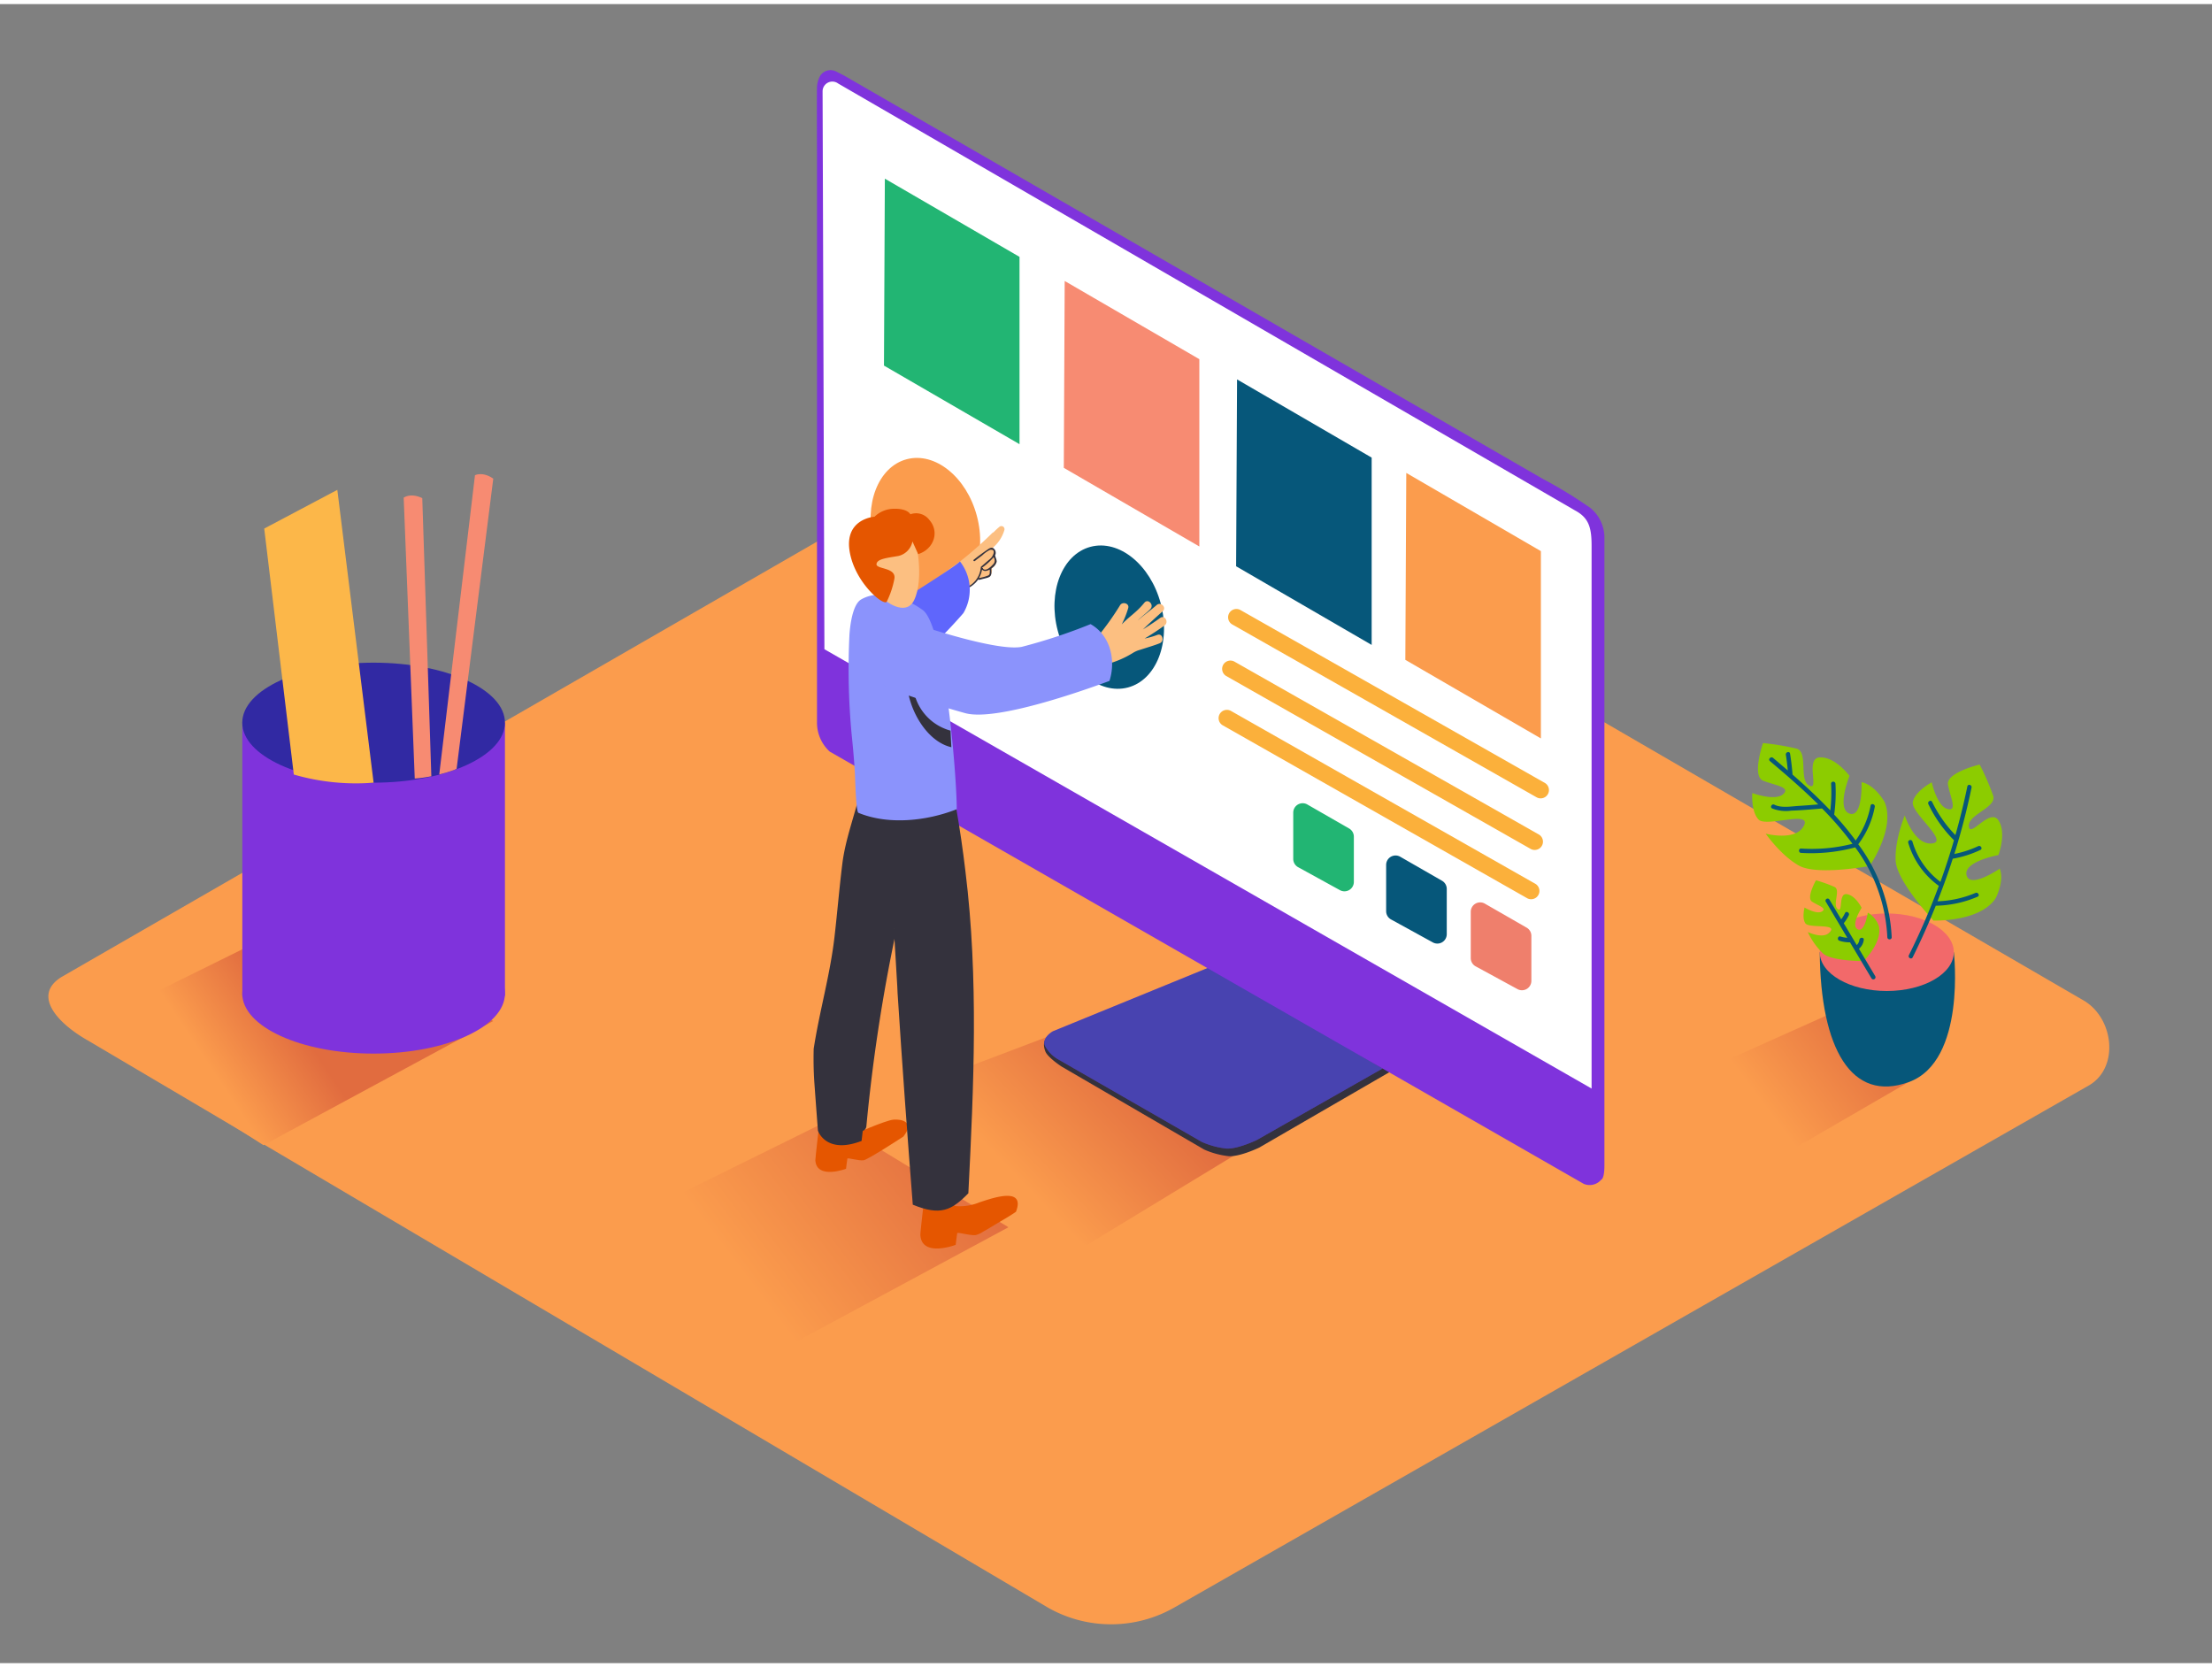 <svg id="Layer_2" data-name="Layer 2" xmlns="http://www.w3.org/2000/svg" xmlns:xlink="http://www.w3.org/1999/xlink" viewBox="0 0 400 300" width="406" height="306" class="illustration styles_illustrationTablet__1DWOa"><rect x="0" y="0" width="400" height="300" fill="#808080" stroke="none"/><defs><linearGradient id="linear-gradient" x1="183.77" y1="212.13" x2="206.23" y2="190.6" gradientUnits="userSpaceOnUse"><stop offset="0" stop-color="#fb9c4d"></stop><stop offset="0.98" stop-color="#e16c3f"></stop></linearGradient><linearGradient id="linear-gradient-2" x1="134.5" y1="229.93" x2="171.78" y2="201.67" xlink:href="#linear-gradient"></linearGradient><linearGradient id="linear-gradient-3" x1="318.91" y1="199.11" x2="340.83" y2="182.49" xlink:href="#linear-gradient"></linearGradient><linearGradient id="linear-gradient-4" x1="38.71" y1="193.43" x2="53.57" y2="183.52" xlink:href="#linear-gradient"></linearGradient></defs><title>ZZ</title><path d="M189.57,290,16,187.47c-5.53-3.1-10.27-8.2-4.88-11.54L185.32,75.55c2.61-1.62,6.58-2.68,9.24-1.14L376.75,180.15c5.53,3.21,6.52,12.17,1,15.38L212.45,289.89A23.08,23.08,0,0,1,189.57,290Z" fill="#fb9c4d"></path><path d="M156.56,199.18l44.55-16.87L238,199.19l-41.55,25.25C187.06,218.33,165.66,205.68,156.56,199.18Z" fill="url(#linear-gradient)"></path><path d="M107.72,222.67l42.51-21,32.13,19.51-41.55,22.41C131.43,237.52,116.82,229.17,107.72,222.67Z" fill="url(#linear-gradient-2)"></path><path d="M219.35,175.47l-29.85,11.2s-1.25.81-.45,2.75c.46,1.11,2.93,2.71,2.93,2.71l25.77,15a14.86,14.86,0,0,0,4.44,1.2c2.06.12,5.51-1.55,5.51-1.55l24-13.9Z" fill="#34323d"></path><path d="M218.93,174.08l-28.52,11.66s-2,1.09-1.47,2.57a6.16,6.16,0,0,0,2.55,2.59l25.84,14.85a14.86,14.86,0,0,0,4.44,1.2c2.06.12,5.51-1.55,5.51-1.55L250,192.48Z" fill="#7f33dc"></path><path d="M218.93,174.08l-28.52,11.66s-2,1.09-1.47,2.57a6.16,6.16,0,0,0,2.55,2.59l25.84,14.85a14.86,14.86,0,0,0,4.44,1.2c2.06.12,5.51-1.55,5.51-1.55L250,192.48Z" fill="#06577a" opacity="0.45"></path><path d="M286.38,213.33a2.75,2.75,0,0,0,3.19-.77s.56-.11.56-2.56V96.29a7,7,0,0,0-2.49-5.14,82.23,82.23,0,0,0-8.7-5.32L152.6,12.9l-1.42-.72a2.23,2.23,0,0,0-2.82.72,4.54,4.54,0,0,0-.62,2.07c-.05,1.19,0,12.68,0,12.68v102.3a7.07,7.07,0,0,0,2.3,5.22Z" fill="#7f33dc"></path><path d="M287.81,196.1V98c0-3.26-.45-5.08-3-6.44L151.56,14.36a1.76,1.76,0,0,0-2.81,1.42l.33,100.88Z" fill="#fff"></path><path d="M303.26,195l28.24-12.65L347,193.85l-23.73,13.76C317.57,203.92,308.75,198.89,303.26,195Z" fill="url(#linear-gradient-3)"></path><polygon points="278.64 98.92 278.64 132.79 254.13 118.58 254.3 84.78 278.64 98.92" fill="#fb9c4d"></polygon><polygon points="248.04 82.01 248.04 115.88 223.53 101.66 223.7 67.87 248.04 82.01" fill="#06577a"></polygon><polygon points="216.88 64.21 216.88 98.08 192.37 83.86 192.53 50.07 216.88 64.21" fill="#f78b72"></polygon><polygon points="184.36 45.71 184.36 79.58 159.85 65.37 160.01 31.57 184.36 45.71" fill="#22b573"></polygon><line x1="278.64" y1="142.16" x2="223.53" y2="110.85" fill="#fb9c4d"></line><path d="M279.4,140.86l-55.11-31.3a1.5,1.5,0,0,0-1.51,2.59l55.11,31.3a1.5,1.5,0,0,0,1.51-2.59Z" fill="#fbb03b"></path><line x1="277.57" y1="151.48" x2="222.46" y2="120.18" fill="#fb9c4d"></line><path d="M278.32,150.19l-55.11-31.3a1.5,1.5,0,0,0-1.51,2.59l55.11,31.3a1.5,1.5,0,0,0,1.51-2.59Z" fill="#fbb03b"></path><line x1="276.92" y1="160.39" x2="221.81" y2="129.09" fill="#fb9c4d"></line><path d="M277.68,159.1l-55.11-31.3a1.5,1.5,0,0,0-1.51,2.59l55.11,31.3a1.5,1.5,0,0,0,1.51-2.59Z" fill="#fbb03b"></path><ellipse cx="200.59" cy="110.85" rx="9.63" ry="13.16" transform="translate(-21.78 55.39) rotate(-14.92)" fill="#06577a"></ellipse><ellipse cx="167.34" cy="95.01" rx="9.63" ry="13.16" transform="translate(-18.82 46.3) rotate(-14.92)" fill="#fb9c4d"></ellipse><path d="M154.08,204.52s6.05-2.69,7.51-2.8,3.89.39,1.77,3.06c0,0-6.36,4.16-7.2,4.29s-2.88-.51-2.93-.29-.24,1.83-.24,1.83-5.32,2-5.55-1.53c0-.46.77-7.07.77-7.07" fill="#e55600"></path><path d="M147.14,188.92c1.05-6.84,3-13.47,3.78-20.39.5-4.35.86-8.73,1.4-13.08s2.16-8.56,3.2-12.87a.47.47,0,0,0-.22-.53c0-.15.09-.3.14-.45.54-.51,1.09-1,1.62-1.46l7.44,5s0,4.55-.28,11.16c-.86,3.85-1.52,7.28-2.5,10.93a1,1,0,0,1,.23.87,309,309,0,0,0-5.28,34.8,1,1,0,0,1-.66.87l-.21,1.8c-6.47,2.5-7.89-1.85-7.89-1.85s-.29-3.71-.66-8.85C147.12,192.87,147.09,190.9,147.14,188.92Z" fill="#34323d"></path><path d="M193,117.63l.17.06a.83.83,0,0,1,.38-1.29c.36-.12.73-.22,1.1-.34a.73.73,0,0,1,.1-.12,2.25,2.25,0,0,1,.39-.28.71.71,0,0,1,.6-.32l.28,0c.31-.07.63-.13,1-.2l1.13-.25a.81.81,0,0,1,.16-.28,50.51,50.51,0,0,0,4.25-5.93c.46-.7,1.76-.28,1.44.6a17.19,17.19,0,0,1-1.15,2.88c1.67-1.7,2.58-2.08,4.1-3.92.65-.78,1.75.34,1.11,1.11-.39.47-1.93,1.66-2.32,2.12.75-.69,2.65-2.11,3.41-2.79s1.87.44,1.11,1.11q-1.82,1.62-3.59,3.29c1.07-.66,2.12-1.35,3.14-2.09.82-.6,1.6.77.79,1.36-1.17.85-2.38,1.64-3.62,2.38a15.91,15.91,0,0,0,2.3-.66c.94-.37,1.35,1.15.42,1.52-.77.3-1.57.55-2.36.8l-1.19.38a4.77,4.77,0,0,0-1.32.58,17.41,17.41,0,0,1-5,2.09l-.33.2a.69.69,0,0,1-.68,0,11.48,11.48,0,0,1-6.24-.5C191.65,118.8,192,117.28,193,117.63Z" fill="#fcbf81"></path><path d="M169.9,104.89a8.71,8.71,0,0,1,.94-.9.13.13,0,0,0,0,.07.15.15,0,0,0,.25.14l.62-.47a.76.76,0,0,0-.07.24.65.65,0,0,0,.51.72.64.64,0,0,0,.82-.57l.26-.15a.65.65,0,0,0,0,.2.57.57,0,0,0,.8.53l.27-.12a.47.47,0,0,0,.35.14,14.62,14.62,0,0,0,1.76-.08.25.25,0,0,1,.06-.41,16.32,16.32,0,0,1,2.33-.63h.09l.06-.05a2.23,2.23,0,0,0,.43-1.54,1.75,1.75,0,0,0,.83-1.27.27.27,0,0,1-.12-.11,1.21,1.21,0,0,1-.14-.37,1.69,1.69,0,0,1-.09-.58.23.23,0,0,1,.16-.21c-.13-.41-.3-.82-.46-1.19a6.52,6.52,0,0,0,2.06-3.16.56.56,0,0,0-.89-.6,11.82,11.82,0,0,0-1.07,1,.47.47,0,0,0-.21.11,69.23,69.23,0,0,1-5.64,5c-.33.26-4.22,2.94-4,3.13C169.73,103.8,165.82,108,169.9,104.89Zm2.09-1,0,0a.15.15,0,0,0,.21.09h0a.58.58,0,0,0,.42.25.36.36,0,0,1-.67-.29Z" fill="#fcbf81"></path><path d="M170.59,103.84a6.07,6.07,0,0,0,2-1.1,1.17,1.17,0,0,1,1.67.11,6.84,6.84,0,0,0,.37-.85,1.23,1.23,0,0,1,2.32.8,6,6,0,0,1-2.07,3,10,10,0,0,1-3.31,1.33,1.26,1.26,0,0,1-1.44-1.52l-.07-.12A1.24,1.24,0,0,1,170.59,103.84Z" fill="#fcbf81"></path><path d="M174,106a5,5,0,0,0,2.93-2,.14.14,0,0,0,.17.11l1.14-.29a2.29,2.29,0,0,0,.67-.24c.49-.31.35-.91.35-1.41a.15.15,0,0,0,0-.09l.2-.17a2.1,2.1,0,0,0,.75-1c.08-.42-.2-.82-.26-1.23a1,1,0,0,0-.19-1.17c-.41-.4-.82-.12-1.21.15q-1.26.86-2.46,1.81c-.16.12,0,.35.2.23q.65-.51,1.32-1a5.78,5.78,0,0,1,1.39-1c1.24-.23.53,1.12.24,1.43s-.37.34-.56.5l-1.27,1.1,0,0a.14.14,0,0,0-.05.11,4.31,4.31,0,0,1-3.38,3.88C173.73,105.79,173.79,106.09,174,106Zm3.77-4a.14.14,0,0,0-.16,0s0-.07,0-.1a11.66,11.66,0,0,0,2.1-1.91c0,.12.08.23.12.36a.93.93,0,0,1-.29,1C179.17,101.76,178.25,102.67,177.74,102.08Zm-.72,1.73a4.29,4.29,0,0,0,.53-1.48c.41.42.94.25,1.39,0a3.38,3.38,0,0,1,0,.64c0,.32-.25.45-.54.53C178,103.59,177.49,103.69,177,103.81Z" fill="#34323d"></path><path d="M156.23,112.36c.48-.75,16.39-10.38,17.36-11.58a8.31,8.31,0,0,1,.62,9.35s-8.92,10.45-13.56,11.38" fill="#5f66fc"></path><path d="M167.32,214.47l3.6,1.29a2,2,0,0,0,1.45,1.32.8.8,0,0,0,.5.28,9.42,9.42,0,0,0,4.27-.69c1.72-.54,8.44-3.11,6.58,1.71-1.23.86-2.6,1.61-3.85,2.37-.71.43-1.41.86-2.14,1.26a4.25,4.25,0,0,1-1.26.58c-1,.15-3.31-.58-3.37-.33s-.28,2.1-.28,2.1-6.12,2.34-6.39-1.76C166.4,222.06,167.32,214.47,167.32,214.47Z" fill="#e55600"></path><path d="M162.26,177.68c-.75-12.09-1.16-24.26-3.72-36.14-.11-3.09-2.11-1.12-2-2.34,1.09-9.95,15.58,1.89,15.58,1.89.59.48.66,3.53.78,4.22q1,5.73,1.68,11.5c2.4,19.42,1.51,38.75.53,58.23-3.08,3.15-5.09,4.09-10.05,2.06-1-12.75-1.93-25.5-2.75-38.27Z" fill="#34323d"></path><path d="M154,132a126.13,126.13,0,0,1-.39-18c.11-1.57.54-5.43,2.11-6.34,3.45-2,8.25-.21,11.16,1.93,3.88,2.86,6.12,29.46,6.13,36-5.34,2.11-12.32,2.91-17.78.65-.48-.2-.59-6.73-.66-7.54C154.43,136.46,154.23,134.22,154,132Z" fill="#8b93fc"></path><path d="M165.11,123.28a9.22,9.22,0,0,0,6.78,8.1c0,.37.12,2.67.15,3-4.36-1-7.57-6.51-8-11.14C163.95,122.58,165,122.59,165.11,123.28Z" fill="#34323d"></path><path d="M165.23,96.23c.34.16,2,7.61.06,11.58s-8.26-1.69-9.44-5.21S158.84,93.22,165.23,96.23Z" fill="#fcbf81"></path><path d="M165,97.17a3.36,3.36,0,0,1-2.56,2.63c-2.13.36-3.87.54-3.94,1.48s3.62.55,3.23,2.66a16,16,0,0,1-1.36,4.09c-.41,1-5.78-3.3-6.73-9.07s4.25-6.26,4.5-6.26a5.09,5.09,0,0,1,3.48-1.44c2.52-.07,3,1,3,1a3,3,0,0,1,3.46,1.05c1.89,2.19.71,5.31-2.05,6.15Z" fill="#e55600"></path><path d="M166.69,112.47s13.65,4.62,18.07,3.76a99,99,0,0,0,12.45-4.11c3.55,2,4.63,6.45,3.42,10.27-5.19,1.92-20.61,7.33-26.08,5.83-6.62-1.81-14-4.5-14-4.5S153.39,119,166.69,112.47Z" fill="#8b93fc"></path><path d="M276.92,168.44v8.19a1.7,1.7,0,0,1-2.51,1.49L266.84,174a1.7,1.7,0,0,1-.88-1.49v-8.38a1.7,1.7,0,0,1,2.54-1.47l7.57,4.35A1.7,1.7,0,0,1,276.92,168.44Z" fill="#ef7f6c"></path><path d="M261.62,160v8.19a1.7,1.7,0,0,1-2.51,1.49l-7.57-4.16a1.7,1.7,0,0,1-.88-1.49v-8.38a1.7,1.7,0,0,1,2.54-1.47l7.57,4.35A1.7,1.7,0,0,1,261.62,160Z" fill="#06577a"></path><path d="M244.82,150.55v8.19a1.7,1.7,0,0,1-2.51,1.49l-7.57-4.16a1.7,1.7,0,0,1-.88-1.49v-8.38a1.7,1.7,0,0,1,2.54-1.47l7.57,4.35A1.7,1.7,0,0,1,244.82,150.55Z" fill="#22b573"></path><path d="M353.32,171.45s2.29,19.66-8.12,23.47-16-6.1-16.13-23.47" fill="#06577a"></path><ellipse cx="341.19" cy="171.45" rx="12.12" ry="7.01" fill="#f2696a"></ellipse><path d="M338.09,155.86s4.76-6.87,2.68-11.62c0,0-1.71-3.05-4.14-3.54,0,0,.24,6.51-2.18,5.68s0-6.82,0-6.82-2.55-3.45-5.34-3.34,0,6.09-1.94,5.1-.12-6.08-2.3-6.69a45.82,45.82,0,0,0-6.06-1s-2.06,5.94,0,6.79,5.09,1.14,3.64,2.45-5.58-.2-5.58-.2-.26,3.34,1.14,4.79,9.65-1.75,8.19,1.12-6.91,1.43-6.91,1.43,2.79,4,6.06,5.8S338.09,155.86,338.09,155.86Z" fill="#8ccc00"></path><path d="M337,173.05s3.44-3.39,2.76-6.31a4.46,4.46,0,0,0-2-2.45s-.56,3.72-1.85,3,.73-3.87.73-3.87-1.08-2.23-2.67-2.47-.65,3.46-1.65,2.69.58-3.47-.59-4a26.47,26.47,0,0,0-3.34-1.2s-1.8,3.15-.72,3.86,2.77,1.19,1.8,1.78-3.15-.71-3.15-.71-.5,1.87.14,2.84,5.66,0,4.53,1.51-4.08.08-4.08.08a12.91,12.91,0,0,0,2.82,3.94C331.41,173.08,337,173.05,337,173.05Z" fill="#8ccc00"></path><path d="M349.62,165.72s8.35.32,11.24-4c0,0,1.65-3.08.76-5.39,0,0-5.36,3.7-6,1.21s5.75-3.66,5.75-3.66,1.54-4,0-6.29-5.14,3.27-5.34,1.1,5.07-3.37,4.4-5.54a45.82,45.82,0,0,0-2.44-5.64s-6.12,1.45-5.73,3.65,1.78,4.91-.11,4.38-2.83-4.81-2.83-4.81-3,1.58-3.42,3.54,6.66,7.2,3.46,7.51-4.92-5.06-4.92-5.06-1.86,4.49-1.64,8.23S349.62,165.72,349.62,165.72Z" fill="#8ccc00"></path><path d="M320.62,136.3l2.67,2.28c-.09-.95-.2-1.89-.35-2.83-.08-.5.68-.71.76-.21q.3,1.89.45,3.79c2.34,2.05,4.66,4.2,6.83,6.48a28.17,28.17,0,0,0,.14-4.82c0-.51.76-.51.79,0a29,29,0,0,1-.23,5.57,54.59,54.59,0,0,1,3.88,4.69,15.64,15.64,0,0,0,2.7-6.3c.09-.5.85-.29.76.21a16.17,16.17,0,0,1-2.92,6.68.4.4,0,0,1-.08.07,30.5,30.5,0,0,1,6.06,16.83c0,.51-.77.51-.79,0a29.64,29.64,0,0,0-5.81-16.25,30.43,30.43,0,0,1-9.78,1c-.5,0-.51-.82,0-.79a29.82,29.82,0,0,0,9.29-.86,57.24,57.24,0,0,0-5.5-6.38l-.07,0c-1.84.16-3.68.33-5.53.39a6.75,6.75,0,0,1-3.43-.4c-.45-.23-.05-.91.4-.68,1.27.64,3.05.3,4.42.22,1.17-.07,2.34-.17,3.51-.27-2.81-2.79-5.83-5.38-8.74-7.84C319.67,136.53,320.23,136,320.62,136.3Z" fill="#06577a"></path><path d="M345.07,151.66a.39.39,0,0,1,.76-.21,14,14,0,0,0,5.06,7.28q1.34-3.72,2.45-7.53a23.57,23.57,0,0,1-4.63-6.53c-.22-.46.46-.86.68-.4a23,23,0,0,0,4.21,6c.82-2.9,1.55-5.84,2.16-8.8.1-.5.86-.29.76.21q-1.26,6.08-3.11,12a18.51,18.51,0,0,0,4.31-1.41c.46-.22.86.46.4.68a19.36,19.36,0,0,1-5,1.59h0c-.83,2.6-1.77,5.16-2.76,7.7a19.08,19.08,0,0,0,6.86-1.51c.46-.2.86.48.4.68a20.13,20.13,0,0,1-7.57,1.63q-1.9,4.74-4.18,9.34c-.23.45-.91.06-.68-.4a123.17,123.17,0,0,0,5.41-12.53h0A14.84,14.84,0,0,1,345.07,151.66Z" fill="#06577a"></path><path d="M330.78,161.87l2.17,3.64a6.81,6.81,0,0,0,.69-1.14c.22-.46.9-.06.68.4a7.52,7.52,0,0,1-.91,1.44l0,0,2.35,3.95a1.61,1.61,0,0,0,.48-.95c.06-.5.85-.5.79,0a2.48,2.48,0,0,1-.87,1.62l2.94,4.94a.39.39,0,0,1-.68.4l-3.88-6.51a5.9,5.9,0,0,1-1.92-.29c-.48-.16-.27-.92.21-.76a5.25,5.25,0,0,0,1.22.23l-3.93-6.6A.39.39,0,0,1,330.78,161.87Z" fill="#06577a"></path><path d="M14.55,185.38l42.51-21,32.13,19.51L47.64,206.34C38.26,200.23,23.65,191.88,14.55,185.38Z" fill="url(#linear-gradient-4)"></path><path d="M91.31,129.94v49.41s-47.49,2.64-47.49,0V129.94" fill="#7f33dc"></path><ellipse cx="67.56" cy="178.93" rx="23.75" ry="10.85" fill="#7f33dc"></ellipse><ellipse cx="67.56" cy="129.94" rx="23.75" ry="10.85" fill="#3129a3"></ellipse><path d="M82.36,138.38l-.16.09c-.91.32-1.83.61-2.77.84l6.46-54.11s1.35-.74,3.31.61l-6.63,52.47Z" fill="#f78b72"></path><path d="M75,140.05,73,89.26s1.22-.95,3.36.08L78,139.63A26.61,26.61,0,0,1,75,140.05Z" fill="#f78b72"></path><path d="M67.56,140.79,61,87.84l-13.22,7,5.35,44.48A40.39,40.39,0,0,0,67.56,140.79Z" fill="#fcb749"></path></svg>